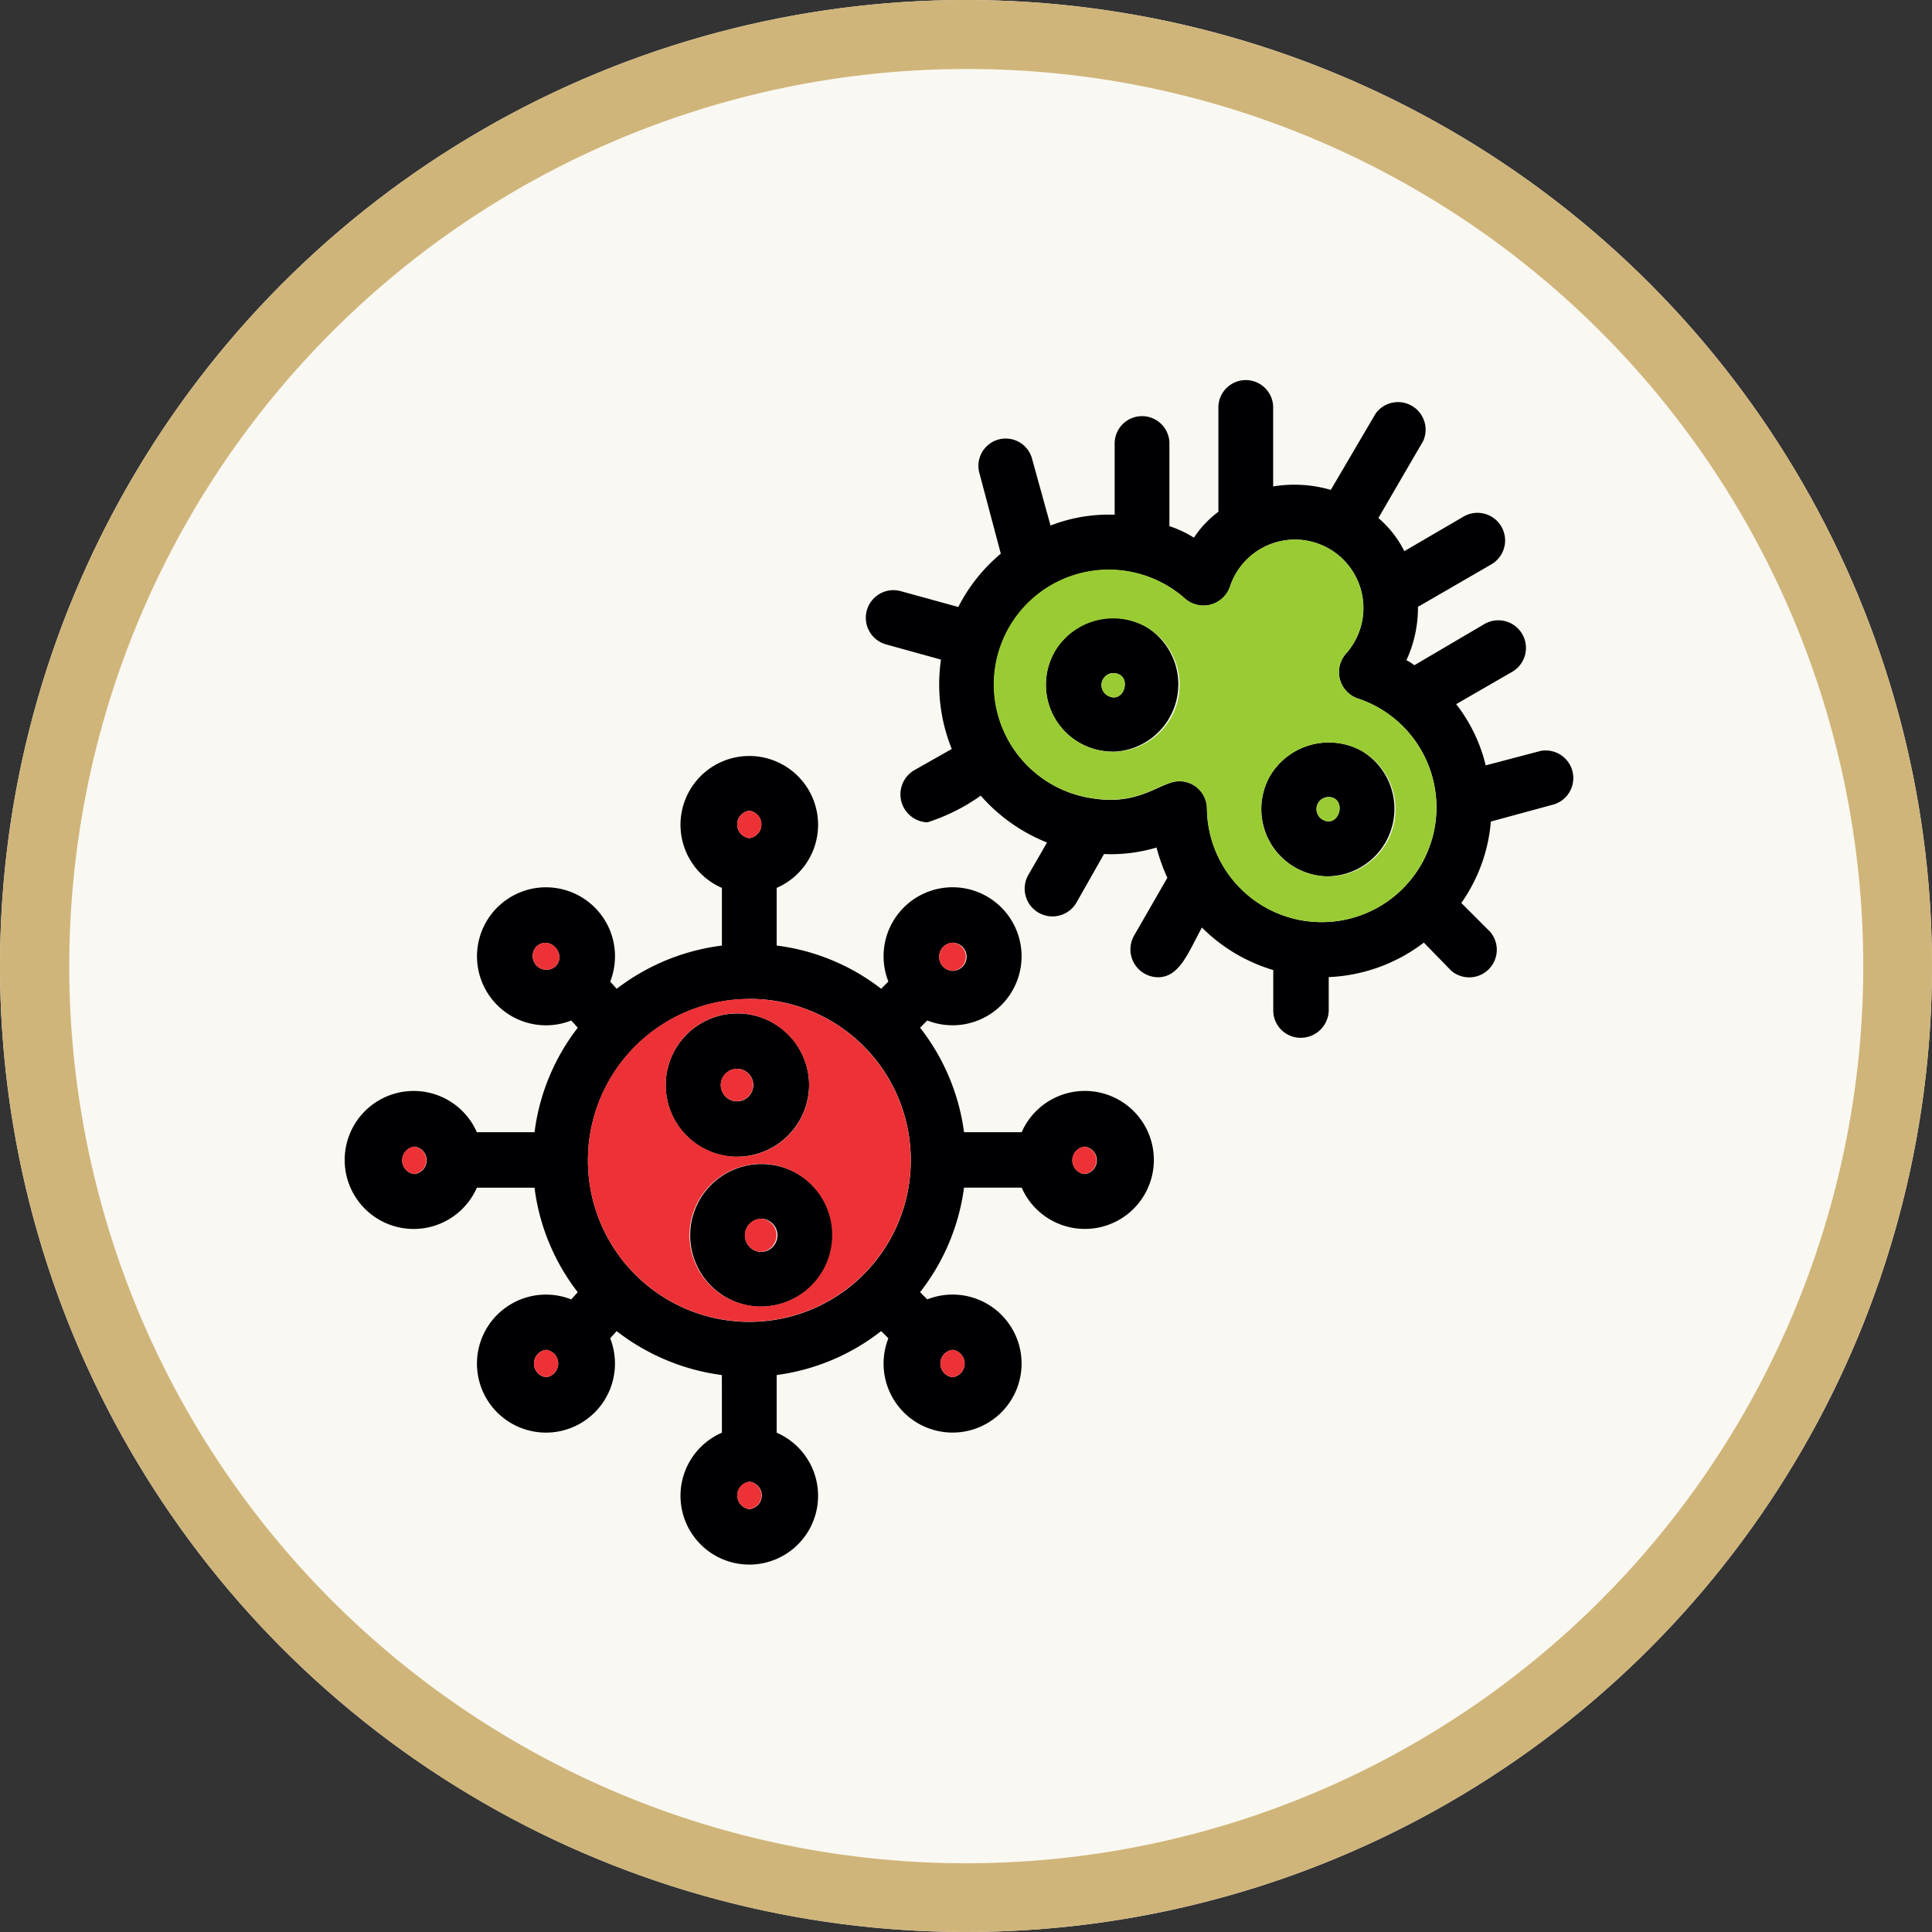 <svg xmlns="http://www.w3.org/2000/svg" width="56" height="56" viewBox="0 0 56 56">
  <rect x="0" y="0" width="56" height="56" fill="#333333" stroke="none"/>
  <g id="Grupo_1130697" data-name="Grupo 1130697" transform="translate(-180 -4577)">
    <g id="Grupo_1106298" data-name="Grupo 1106298">
      <circle id="Elipse_12284" data-name="Elipse 12284" cx="28" cy="28" r="28" transform="translate(180 4577)" fill="#faf8f2"/>
      <path id="Elipse_12284_-_Contorno" data-name="Elipse 12284 - Contorno" d="M28,2A26.007,26.007,0,0,0,17.88,51.958,26.007,26.007,0,0,0,38.12,4.042,25.835,25.835,0,0,0,28,2m0-2A28,28,0,1,1,0,28,28,28,0,0,1,28,0Z" transform="translate(180 4577)" fill="#d0b57a"/>
      <g id="Layer_x0020_1" transform="translate(190 4556.5)">
        <path id="Trazado_902388" data-name="Trazado 902388" d="M27.7,50.581a.793.793,0,0,1-.794-.794v-1.17a4.889,4.889,0,0,1-2.068-1.232c-.4.731-.648,1.441-1.274,1.441a.807.807,0,0,1-.689-1.212l.961-1.671a5.426,5.426,0,0,1-.313-.877A4.634,4.634,0,0,1,22,45.255l-.794,1.4a.8.8,0,0,1-1.4-.794l.543-.94a5.038,5.038,0,0,1-1.922-1.358,5.638,5.638,0,0,1-1.546.773.812.812,0,0,1-.4-1.5l1.107-.627a4.98,4.98,0,0,1-.313-2.59l-1.587-.439a.8.8,0,0,1,.418-1.546l1.671.46a4.92,4.92,0,0,1,1.232-1.546l-.627-2.36a.791.791,0,0,1,1.525-.418l.543,1.963a4.647,4.647,0,0,1,1.859-.313V33.328a.794.794,0,0,1,1.587,0v2.423a3.143,3.143,0,0,1,.71.334,3.041,3.041,0,0,1,.71-.752v-3.05a.794.794,0,0,1,1.587,0V34.6a3.763,3.763,0,0,1,1.671.1l1.3-2.214a.8.8,0,0,1,1.379.794l-1.3,2.235a3.074,3.074,0,0,1,.752.961l1.713-1a.8.8,0,0,1,.815,1.379L31.1,38.09a3.615,3.615,0,0,1-.334,1.546,1.4,1.4,0,0,1,.23.146l2.026-1.191a.8.8,0,0,1,.815,1.379l-1.629.94a4.663,4.663,0,0,1,.856,1.775l1.587-.418a.8.8,0,0,1,.4,1.546l-1.838.5a4.774,4.774,0,0,1-.856,2.36l.836.836a.8.8,0,0,1-1.128,1.128l-.794-.815a4.884,4.884,0,0,1-2.757,1v.961A.811.811,0,0,1,27.7,50.581Zm-3.509-7.436a.8.8,0,0,1,.794.773,3.326,3.326,0,1,0,4.366-3.175.807.807,0,0,1-.334-1.3,1.983,1.983,0,1,0-3.363-1.943.812.812,0,0,1-1.3.355A3.33,3.33,0,1,0,21.7,43.646C23.06,43.855,23.645,43.145,24.188,43.145Zm4.3,2.757a1.951,1.951,0,0,1-1.671-2.924,1.981,1.981,0,0,1,2.653-.71A1.957,1.957,0,0,1,28.491,45.9Zm0-2.3a.351.351,0,0,0-.167.648C28.825,44.545,29.076,43.6,28.491,43.6Zm-6.225-1.316a1.938,1.938,0,1,1,.961-3.614A1.955,1.955,0,0,1,22.267,42.289Zm0-2.277a.348.348,0,0,0-.167.648C22.6,40.952,22.851,40.012,22.267,40.012ZM10.924,60.357a6.317,6.317,0,0,1-3.05-1.274l-.188.209a2,2,0,1,1-1.128-1.128l.188-.209a6.217,6.217,0,0,1-1.253-3.029H3.822a2,2,0,1,1,0-1.608H5.494a6.217,6.217,0,0,1,1.253-3.029l-.188-.209a2,2,0,1,1,1.128-1.128l.188.209a6.291,6.291,0,0,1,3.05-1.253V46.236a1.994,1.994,0,1,1,1.587,0v1.671a6.217,6.217,0,0,1,3.029,1.253l.209-.209a2,2,0,1,1,1.128,1.128l-.209.209a6.244,6.244,0,0,1,1.274,3.029h1.671a2,2,0,1,1,0,1.608H17.943a6.244,6.244,0,0,1-1.274,3.029l.209.209a2,2,0,1,1-1.128,1.128l-.209-.209a6.244,6.244,0,0,1-3.029,1.274v1.671a1.994,1.994,0,1,1-1.587,0Zm.794-10.9A4.679,4.679,0,1,0,16.4,54.132,4.671,4.671,0,0,0,11.718,49.453Zm-.355,4.574a2.078,2.078,0,1,1,2.089-2.089A2.091,2.091,0,0,1,11.363,54.028Zm0-2.548a.47.47,0,0,0,0,.94A.47.47,0,1,0,11.363,51.479Zm.689,6.893A2.068,2.068,0,1,1,14.141,56.3,2.086,2.086,0,0,1,12.052,58.372Zm0-2.548a.481.481,0,0,0,0,.961A.481.481,0,0,0,12.052,55.824ZM6.1,48.513c.355-.355-.188-.94-.564-.564A.4.4,0,0,0,6.1,48.513ZM5.828,59.626a.4.4,0,0,0,0,.794A.4.4,0,0,0,5.828,59.626Zm11.781,0a.4.4,0,0,0,0,.794A.4.4,0,0,0,17.609,59.626Zm0-11.8a.408.408,0,0,0,0,.815A.408.408,0,0,0,17.609,47.824Zm-15.6,5.911a.4.4,0,0,0,0,.794A.4.4,0,0,0,2.005,53.735Zm9.713,9.713a.4.4,0,0,0,0,.794A.4.4,0,0,0,11.718,63.448Zm9.713-9.713a.4.4,0,0,0,0,.794A.4.4,0,0,0,21.431,53.735ZM11.718,44a.4.4,0,0,0,0,.794A.4.4,0,0,0,11.718,44Z" transform="translate(0 0)" fill="#000002" fill-rule="evenodd"/>
        <g id="Grupo_1106297" data-name="Grupo 1106297" transform="translate(1.614 44.001)">
          <path id="Trazado_902389" data-name="Trazado 902389" d="M825.007,813.815a.408.408,0,0,0,0-.815A.408.408,0,0,0,825.007,813.815Z" transform="translate(-809.012 -809.177)" fill="#ed3237" fill-rule="evenodd"/>
          <path id="Trazado_902390" data-name="Trazado 902390" d="M542.642,630.794a.4.4,0,0,0,0-.794A.4.4,0,0,0,542.642,630.794Z" transform="translate(-532.537 -630)" fill="#ed3237" fill-rule="evenodd"/>
          <path id="Trazado_902391" data-name="Trazado 902391" d="M260.153,813.872c.355-.355-.188-.94-.564-.564A.4.4,0,0,0,260.153,813.872Z" transform="translate(-255.667 -809.36)" fill="#ed3237" fill-rule="evenodd"/>
          <path id="Trazado_902392" data-name="Trazado 902392" d="M77.642,1096.794a.4.4,0,0,0,0-.794A.4.4,0,0,0,77.642,1096.794Z" transform="translate(-77.25 -1086.266)" fill="#ed3237" fill-rule="evenodd"/>
          <path id="Trazado_902393" data-name="Trazado 902393" d="M260.642,1378a.4.4,0,0,0,0,.794A.4.4,0,0,0,260.642,1378Z" transform="translate(-256.428 -1362.376)" fill="#ed3237" fill-rule="evenodd"/>
          <path id="Trazado_902394" data-name="Trazado 902394" d="M542.642,1561a.4.4,0,0,0,0,.794A.4.4,0,0,0,542.642,1561Z" transform="translate(-532.537 -1541.553)" fill="#ed3237" fill-rule="evenodd"/>
          <path id="Trazado_902395" data-name="Trazado 902395" d="M825.376,1378a.4.4,0,0,0,0,.794A.4.4,0,0,0,825.376,1378Z" transform="translate(-809.381 -1362.376)" fill="#ed3237" fill-rule="evenodd"/>
          <path id="Trazado_902396" data-name="Trazado 902396" d="M1008.376,1096a.4.4,0,0,0,0,.794A.4.4,0,0,0,1008.376,1096Z" transform="translate(-988.559 -1086.266)" fill="#ed3237" fill-rule="evenodd"/>
          <path id="Trazado_902397" data-name="Trazado 902397" d="M555.7,1196.961a.481.481,0,0,0,0-.961A.481.481,0,0,0,555.7,1196.961Z" transform="translate(-545.266 -1184.177)" fill="#ed3237" fill-rule="evenodd"/>
          <path id="Trazado_902398" data-name="Trazado 902398" d="M522.7,988.94a.47.47,0,0,0,0-.94A.47.47,0,0,0,522.7,988.94Z" transform="translate(-512.955 -980.522)" fill="#ed3237" fill-rule="evenodd"/>
          <path id="Trazado_902399" data-name="Trazado 902399" d="M343.413,893.486a2.078,2.078,0,1,1-2.089-2.068A2.095,2.095,0,0,1,343.413,893.486Zm2.945,2.193a4.679,4.679,0,1,0-4.679,4.679A4.685,4.685,0,0,0,346.358,895.679Zm-4.345.1a2.068,2.068,0,1,1-2.068,2.068A2.077,2.077,0,0,1,342.013,895.783Z" transform="translate(-331.574 -885.548)" fill="#ed3237" fill-rule="evenodd"/>
        </g>
        <path id="Trazado_902400" data-name="Trazado 902400" d="M1050.056,439a.348.348,0,0,0-.167.648C1050.39,439.94,1050.641,439,1050.056,439Z" transform="translate(-1027.79 -398.988)" fill="#9c3" fill-rule="evenodd"/>
        <path id="Trazado_902401" data-name="Trazado 902401" d="M1348.484,611a.351.351,0,0,0-.167.648C1348.818,611.94,1349.068,611,1348.484,611Z" transform="translate(-1319.992 -567.395)" fill="#9c3" fill-rule="evenodd"/>
        <path id="Trazado_902402" data-name="Trazado 902402" d="M908.76,260.83a1.981,1.981,0,0,1,2.653-.71,1.947,1.947,0,1,1-2.653.71Zm-1.838.94a3.326,3.326,0,1,0,4.366-3.175.807.807,0,0,1-.334-1.3,1.983,1.983,0,1,0-3.363-1.943.812.812,0,0,1-1.3.355,3.33,3.33,0,1,0-2.653,5.786c1.358.209,1.943-.5,2.486-.5A.8.8,0,0,1,906.922,261.77Zm-1.755-5.243a1.938,1.938,0,1,1-2.653.71A1.972,1.972,0,0,1,905.168,256.527Z" transform="translate(-881.94 -217.852)" fill="#9c3" fill-rule="evenodd"/>
      </g>
    </g>
  </g>
</svg>
